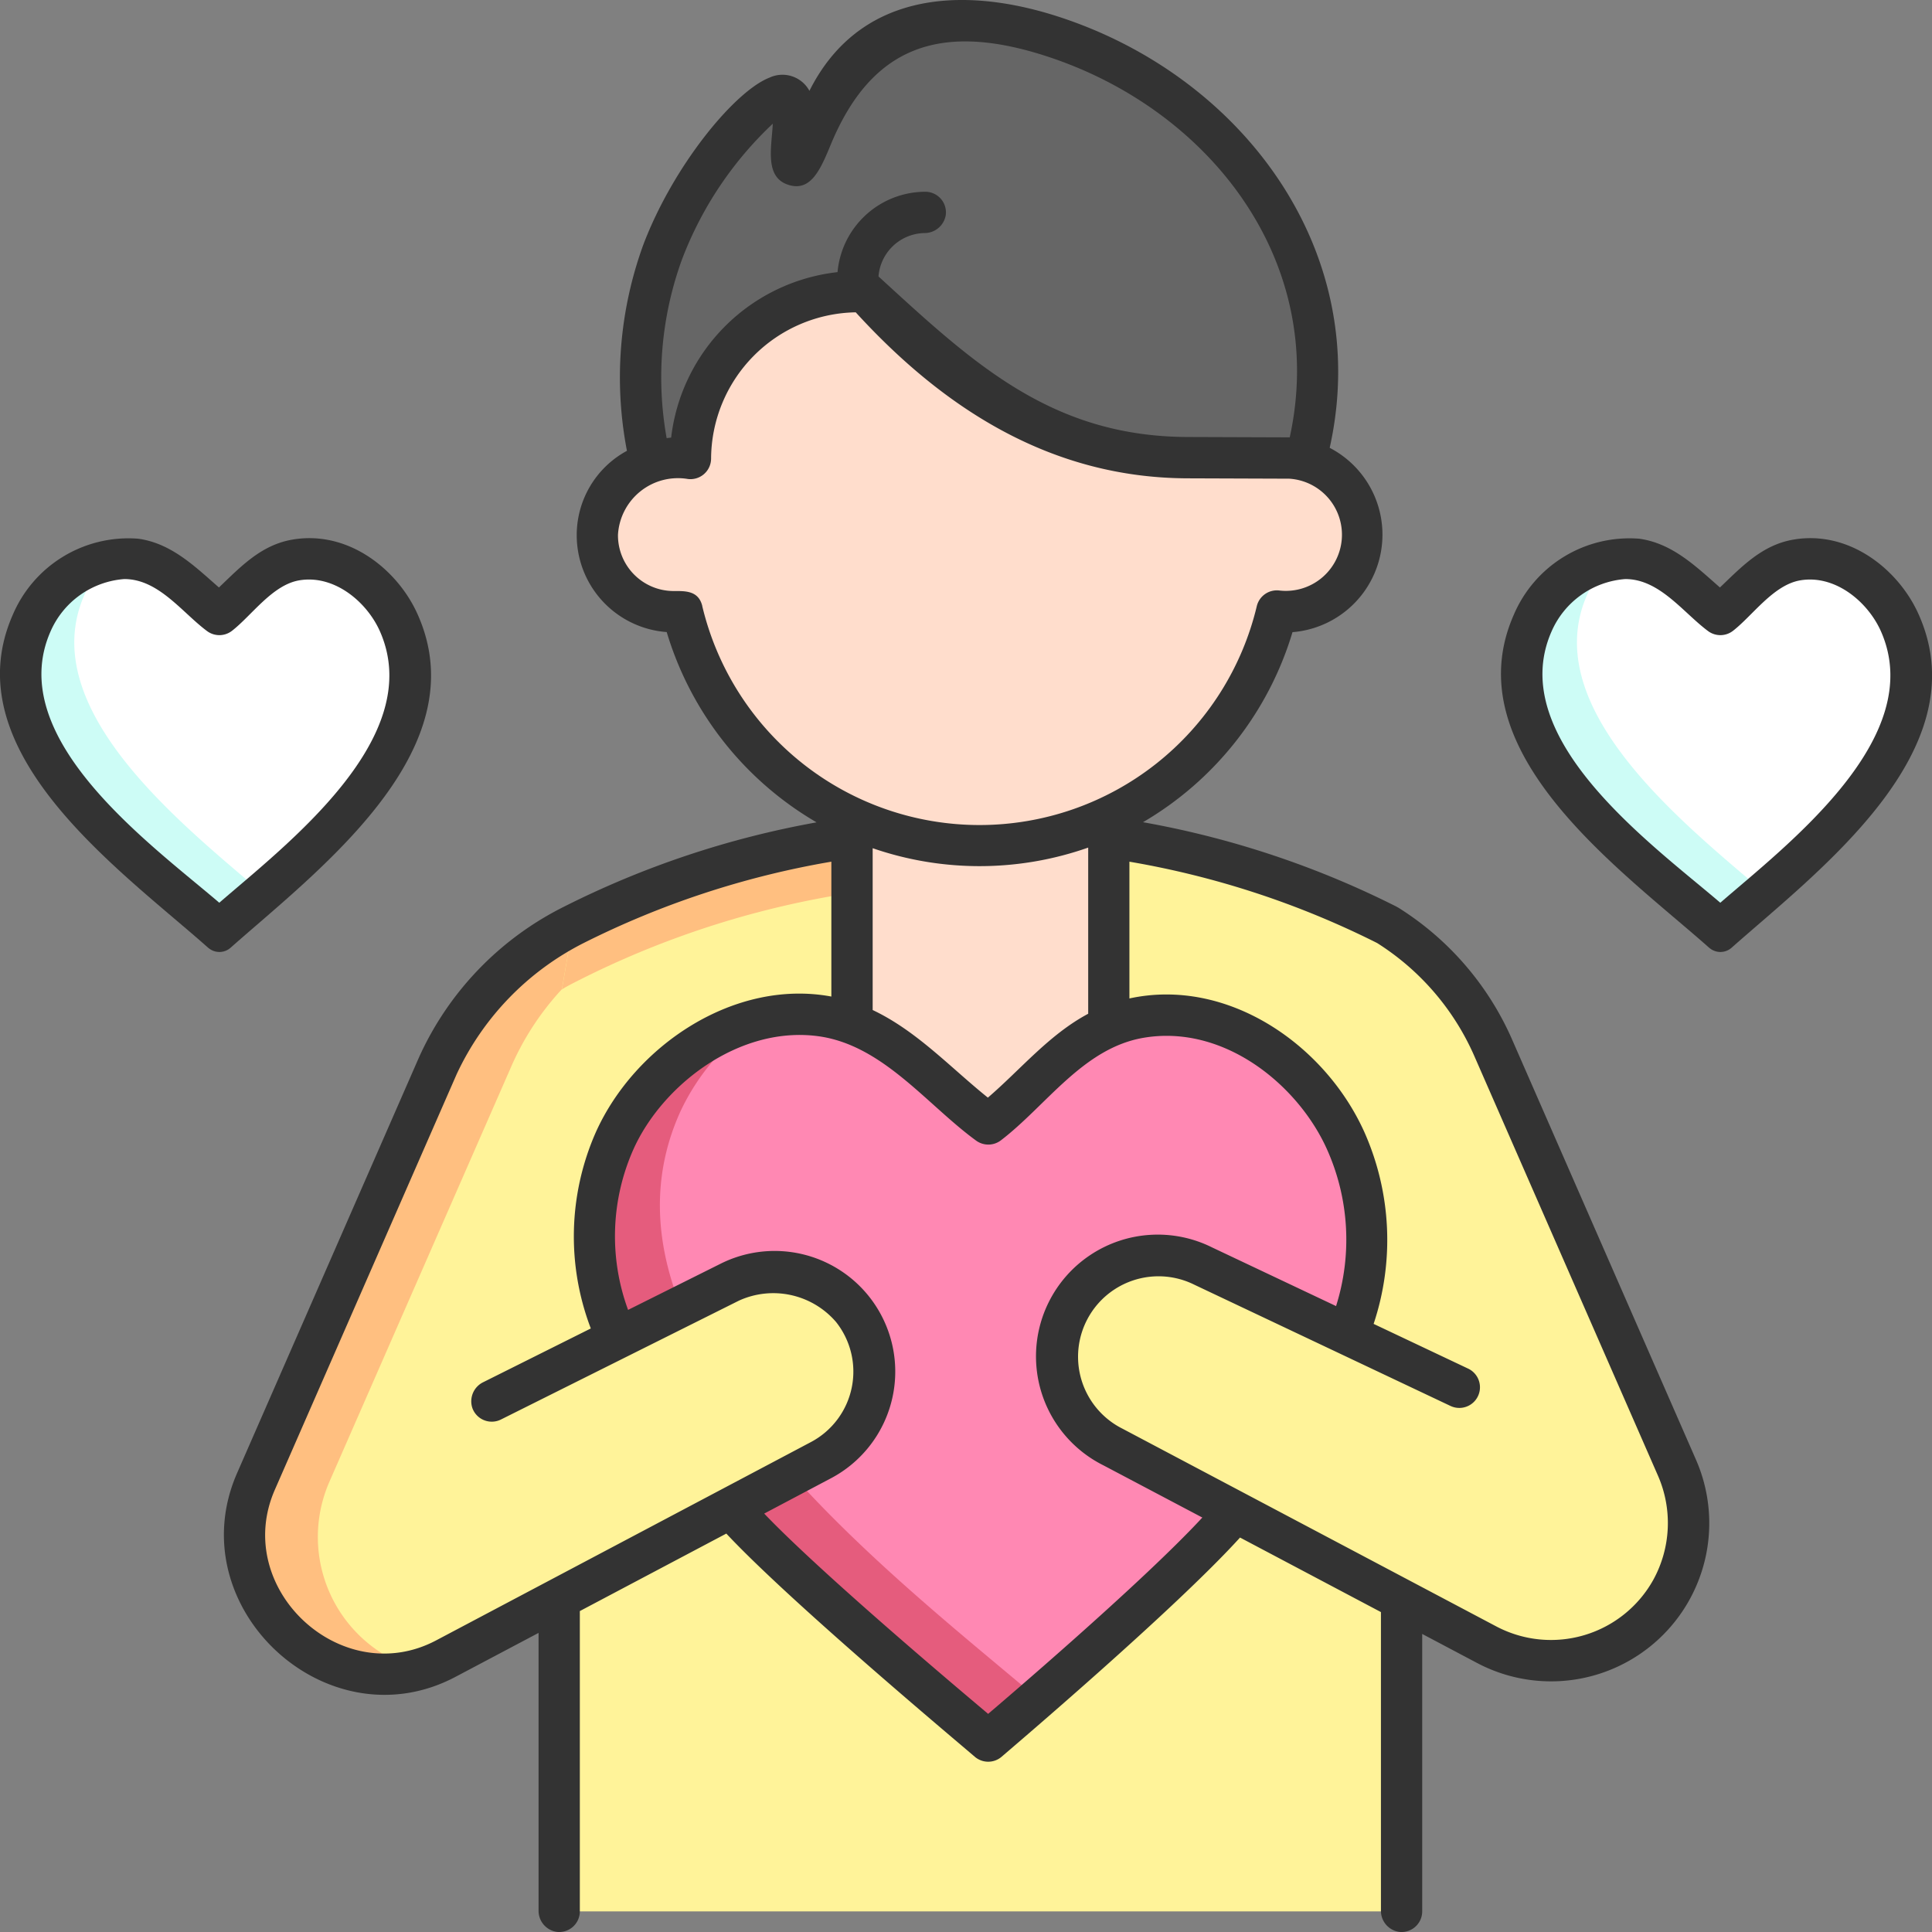 <svg xmlns="http://www.w3.org/2000/svg" xmlns:xlink="http://www.w3.org/1999/xlink" width="117" height="117" viewBox="0 0 117 117">
  <rect x="0" y="0" width="117" height="117" fill="#808080" stroke="none"/>
  <defs>
    <clipPath id="clip-path">
      <rect id="Rectángulo_401660" data-name="Rectángulo 401660" width="117" height="117" transform="translate(322.051 9711)" fill="#4635b1"/>
    </clipPath>
  </defs>
  <g id="Enmascarar_grupo_1098738" data-name="Enmascarar grupo 1098738" transform="translate(-322.051 -9711)" clip-path="url(#clip-path)">
    <g id="auto-aceptacion" transform="translate(322.051 9711.001)">
      <g id="Grupo_1101939" data-name="Grupo 1101939">
        <g id="Grupo_1101930" data-name="Grupo 1101930">
          <g id="Grupo_1101926" data-name="Grupo 1101926">
            <g id="Grupo_1101923" data-name="Grupo 1101923">
              <path id="Trazado_892693" data-name="Trazado 892693" d="M84.864,115.75V91.919l5.186-8.474V65.87A11,11,0,0,0,84,56.046a54.8,54.8,0,0,0-49.3,0A11,11,0,0,0,28.64,65.87V84.607l5.186,7.045v24.1" fill="#fff399"/>
            </g>
            <g id="Grupo_1101924" data-name="Grupo 1101924">
              <path id="Trazado_892694" data-name="Trazado 892694" d="M58.758,50.2a54.782,54.782,0,0,0-24.066,5.849A11,11,0,0,0,28.64,65.87v4.25c0-4.155,2.341-8.7,6.051-10.573a55.079,55.079,0,0,1,24.066-6.1Z" fill="#ffbf80"/>
            </g>
            <g id="Grupo_1101925" data-name="Grupo 1101925">
              <path id="Trazado_892695" data-name="Trazado 892695" d="M51.565,27.514H67.123v42.32H51.565Z" fill="#fdc"/>
            </g>
          </g>
          <g id="Grupo_1101929" data-name="Grupo 1101929">
            <g id="Grupo_1101927" data-name="Grupo 1101927">
              <path id="Trazado_892696" data-name="Trazado 892696" d="M79.061,27.825a20.131,20.131,0,0,0-.324-12.07C74.527,4.311,58.686-1.586,52.829,2.594c-3.075,2.195-4.016,7.691-4.75,7.458-.6-.191.462-3.717-.432-4.168-1.171-.59-5.559,4.165-7.556,9.432a22.747,22.747,0,0,0-.752,12.762,16.9,16.9,0,0,0,6.569,8.588C54.089,41.9,67.889,38.794,79.061,27.825Z" fill="#666"/>
            </g>
            <g id="Grupo_1101928" data-name="Grupo 1101928">
              <path id="Trazado_892697" data-name="Trazado 892697" d="M52.333,17.707l2.5,2.649a23.58,23.58,0,0,0,17.054,7.4l6.2.022a4.654,4.654,0,0,1-.213,9.3,4.533,4.533,0,0,1-.565-.039,18.524,18.524,0,0,1-36.027,0,4.53,4.53,0,0,1-.565.039,4.619,4.619,0,0,1-4.581-4.655c0-3.171,3-4.947,5.646-4.616a10.138,10.138,0,0,1,10.129-10.1Z" fill="#fdc"/>
            </g>
          </g>
        </g>
        <g id="Grupo_1101933" data-name="Grupo 1101933">
          <g id="Grupo_1101931" data-name="Grupo 1101931">
            <path id="Trazado_892698" data-name="Trazado 892698" d="M81.475,69.109c-2.079-4.633-7.158-8.375-12.465-7.469-4.049.691-6.136,4.111-9.191,6.447-3.236-2.356-5.954-5.979-10.126-6.548-5.246-.716-10.457,3-12.51,7.571C30.85,83.219,50.8,97.658,59.818,105.444,68.874,97.622,87.807,83.221,81.475,69.109Z" fill="#ff88b3"/>
          </g>
          <g id="Grupo_1101932" data-name="Grupo 1101932">
            <path id="Trazado_892699" data-name="Trazado 892699" d="M41.182,67.359a13.585,13.585,0,0,1,4.854-5.635,13.417,13.417,0,0,0-8.854,7.385C30.85,83.219,50.8,97.657,59.818,105.444c.919-.794,1.942-1.657,3.028-2.58C53.457,94.911,35.069,80.982,41.182,67.359Z" fill="#e55c7d"/>
          </g>
        </g>
        <g id="Grupo_1101936" data-name="Grupo 1101936">
          <g id="Grupo_1101934" data-name="Grupo 1101934">
            <path id="Trazado_892700" data-name="Trazado 892700" d="M29.739,84.859l14.42-7.192a6.054,6.054,0,0,1,5.514,10.779l-22.72,12.007a8.33,8.33,0,0,1-11.5-10.725l11.019-25.16a16.722,16.722,0,0,1,6.823-7.7l1.4-.824" fill="#fff399"/>
          </g>
          <g id="Grupo_1101935" data-name="Grupo 1101935">
            <path id="Trazado_892701" data-name="Trazado 892701" d="M33.294,56.87a16.72,16.72,0,0,0-6.824,7.7L15.451,89.728A8.333,8.333,0,0,0,25.326,101.1a8.337,8.337,0,0,1-5.374-11.376l11.019-25.16a16.726,16.726,0,0,1,3.057-4.66l.664-3.861Z" fill="#ffbf80"/>
          </g>
        </g>
        <g id="Grupo_1101938" data-name="Grupo 1101938">
          <g id="Grupo_1101937" data-name="Grupo 1101937">
            <path id="Trazado_892702" data-name="Trazado 892702" d="M88.362,84.029,72.841,76.691a6.121,6.121,0,0,0-5.46,10.953L90.046,99.622a8.33,8.33,0,0,0,11.5-10.725L90.427,63.5A16.72,16.72,0,0,0,84,56.046" fill="#fff399"/>
          </g>
        </g>
        <path id="Trazado_892703" data-name="Trazado 892703" d="M102.7,88.382l-11.116-25.4a17.9,17.9,0,0,0-6.909-8.02c-.017-.011-.035-.016-.053-.026s-.032-.022-.049-.031a55.839,55.839,0,0,0-15.353-5.114,19.976,19.976,0,0,0,9.052-11.509,5.924,5.924,0,0,0,2.253-11.163C83.208,15.067,75.052,4.391,63.753.9,57.962-.885,51.951-.342,49.018,5.5A1.857,1.857,0,0,0,46.6,4.7c-2.107.819-5.823,5.322-7.642,10.121A23.464,23.464,0,0,0,37.967,27.3a5.8,5.8,0,0,0-3.041,5.076,5.883,5.883,0,0,0,5.449,5.9A19.97,19.97,0,0,0,49.451,49.8a55.826,55.826,0,0,0-15.281,5.1,18.868,18.868,0,0,0-8.8,9.14L14.356,89.212c-3.543,8.1,5.427,16.462,13.225,12.337l5.034-2.663v16.808a1.287,1.287,0,0,0,1.126,1.3,1.25,1.25,0,0,0,1.373-1.245V97.564l8.871-4.693c3.876,4.147,14.123,12.716,15.043,13.512a1.249,1.249,0,0,0,1.633,0c.706-.611,10.5-8.931,14.434-13.272l8.533,4.514v18.069a1.286,1.286,0,0,0,1.127,1.3,1.25,1.25,0,0,0,1.372-1.245v-16.8l3.347,1.771A9.58,9.58,0,0,0,102.7,88.382ZM41.3,15.712a21.993,21.993,0,0,1,5.5-8.222c-.015.259-.037.521-.055.714-.11,1.279-.223,2.6,1,2.989,1.375.438,1.956-.968,2.573-2.455,2.456-5.92,6.576-7.338,12.709-5.445C73.083,6.4,80.463,15.7,78.105,26.485l-6.189-.022c-8.306-.03-13.05-4.538-18.714-9.722a2.845,2.845,0,0,1,2.773-2.628,1.3,1.3,0,0,0,1.3-1.092,1.25,1.25,0,0,0-1.239-1.409,5.348,5.348,0,0,0-5.316,4.867A11.424,11.424,0,0,0,40.644,26.5c-.091.007-.181.022-.272.033A20.868,20.868,0,0,1,41.3,15.712ZM42.531,36.7c-.236-.952-1.041-.909-1.777-.909a3.373,3.373,0,0,1-3.33-3.407,3.638,3.638,0,0,1,4.239-3.377,1.25,1.25,0,0,0,1.4-1.235,8.909,8.909,0,0,1,8.759-8.859c5.361,5.869,11.86,10.023,20.081,10.053l6.166.022a3.4,3.4,0,1,1-.588,6.772,1.251,1.251,0,0,0-1.369.939,17.262,17.262,0,0,1-33.585,0ZM65.9,51.328V61.391c-2.367,1.263-4.071,3.357-6.075,5.08-2.276-1.828-4.3-4.038-6.977-5.306v-9.8A19.823,19.823,0,0,0,65.9,51.328ZM26.413,99.339c-5.734,3.034-12.387-3.141-9.769-9.122L27.658,65.044a16.9,16.9,0,0,1,7.667-7.926,53.335,53.335,0,0,1,15.021-4.937v8.168c-5.864-1.09-11.907,2.962-14.267,8.225a15.623,15.623,0,0,0-.3,11.875L29.271,83.7a1.287,1.287,0,0,0-.658,1.589,1.249,1.249,0,0,0,1.725.674l14.414-7.2a5.01,5.01,0,0,1,5.876,1.292,4.828,4.828,0,0,1-1.506,7.267Zm33.431,4.453c-.717-.61-9.9-8.291-13.565-12.132l4.01-2.121a7.306,7.306,0,0,0-6.653-13.009l-5.6,2.795A12.941,12.941,0,0,1,38.36,69.6c1.74-3.881,6.4-7.5,11.2-6.848,3.9.533,6.565,4.144,9.552,6.321a1.256,1.256,0,0,0,1.5-.015c2.763-2.114,4.982-5.586,8.638-6.211,4.876-.832,9.364,2.858,11.11,6.752a13.367,13.367,0,0,1,.551,9.495L73.4,75.54a7.373,7.373,0,0,0-6.575,13.2L72.812,91.9c-3.724,4.032-12.494,11.481-12.968,11.887Zm40.288-8.138a7.091,7.091,0,0,1-9.49,2.854L67.989,86.525A4.872,4.872,0,0,1,72.328,77.8l15.513,7.342a1.25,1.25,0,0,0,1.068-2.261l-5.724-2.709a16.069,16.069,0,0,0-.554-11.6c-2.38-5.309-8.289-9.4-14.235-8.108V52.182a53.35,53.35,0,0,1,15,4.925,15.408,15.408,0,0,1,5.9,6.874l11.116,25.4A7.152,7.152,0,0,1,100.132,95.654Z" fill="#333"/>
      </g>
      <g id="Grupo_1101942" data-name="Grupo 1101942">
        <g id="Grupo_1101940" data-name="Grupo 1101940">
          <path id="Trazado_892704" data-name="Trazado 892704" d="M115.112,37.773c-1.044-2.369-3.6-4.283-6.262-3.819-2.034.353-3.082,2.1-4.617,3.3-1.626-1.2-2.991-3.057-5.087-3.348-2.635-.367-5.253,1.532-6.284,3.872-3.181,7.215,6.842,14.6,11.371,18.58,4.549-4,14.06-11.364,10.879-18.58Z" fill="#fff"/>
        </g>
        <g id="Grupo_1101941" data-name="Grupo 1101941">
          <path id="Trazado_892705" data-name="Trazado 892705" d="M96.112,36.023a6.77,6.77,0,0,1,1.458-2.078,6.721,6.721,0,0,0-4.708,3.828c-3.181,7.215,6.843,14.6,11.371,18.58.765-.673,1.67-1.44,2.632-2.286-4.754-4.085-13.8-11.141-10.752-18.043Z" fill="#cdfcf6"/>
        </g>
        <path id="Trazado_892706" data-name="Trazado 892706" d="M103.52,57.408C98.289,52.757,88,45.563,91.673,37.231a7.61,7.61,0,0,1,7.6-4.608c2.013.28,3.433,1.684,4.885,2.953,1.31-1.25,2.546-2.568,4.428-2.895,3.422-.6,6.422,1.838,7.616,4.549,3.662,8.245-6.12,15.537-11.355,20.177a1.023,1.023,0,0,1-1.323,0ZM98.431,35.066A5.3,5.3,0,0,0,93.96,38.24c-2.858,6.49,6.133,12.929,10.22,16.428,4.089-3.544,12.562-10,9.732-16.428-.783-1.777-2.762-3.462-4.9-3.094-1.621.282-2.868,2.124-4.061,3.053a1.248,1.248,0,0,1-1.511.018c-1.506-1.117-2.934-3.15-5.007-3.15Z" fill="#333"/>
      </g>
      <g id="Grupo_1101945" data-name="Grupo 1101945">
        <g id="Grupo_1101943" data-name="Grupo 1101943">
          <path id="Trazado_892707" data-name="Trazado 892707" d="M24.112,37.773c-1.044-2.369-3.6-4.283-6.262-3.819-2.034.353-3.082,2.1-4.617,3.3-1.625-1.2-2.991-3.057-5.087-3.348-2.635-.367-5.253,1.532-6.284,3.872-3.18,7.215,6.842,14.6,11.371,18.58,4.549-4,14.06-11.364,10.879-18.58Z" fill="#fff"/>
        </g>
        <g id="Grupo_1101944" data-name="Grupo 1101944">
          <path id="Trazado_892708" data-name="Trazado 892708" d="M5.112,36.023A6.77,6.77,0,0,1,6.57,33.944a6.721,6.721,0,0,0-4.708,3.828c-3.18,7.215,6.843,14.6,11.371,18.58.765-.673,1.67-1.44,2.632-2.286-4.754-4.085-13.8-11.141-10.752-18.043Z" fill="#cdfcf6"/>
        </g>
        <path id="Trazado_892709" data-name="Trazado 892709" d="M12.621,57.408C7.389,52.757-2.9,45.563.774,37.231a7.61,7.61,0,0,1,7.6-4.608c2.013.28,3.432,1.684,4.885,2.953,1.31-1.25,2.546-2.568,4.428-2.895,3.422-.6,6.422,1.838,7.616,4.549,3.662,8.245-6.12,15.537-11.355,20.177a1.023,1.023,0,0,1-1.323,0ZM7.532,35.066A5.3,5.3,0,0,0,3.06,38.24C.2,44.73,9.193,51.169,13.28,54.668c4.089-3.544,12.562-10,9.732-16.428-.782-1.777-2.762-3.462-4.9-3.094-1.622.282-2.867,2.124-4.061,3.053a1.248,1.248,0,0,1-1.511.018c-1.506-1.117-2.933-3.15-5.007-3.15Z" fill="#333"/>
      </g>
    </g>
  </g>
</svg>
